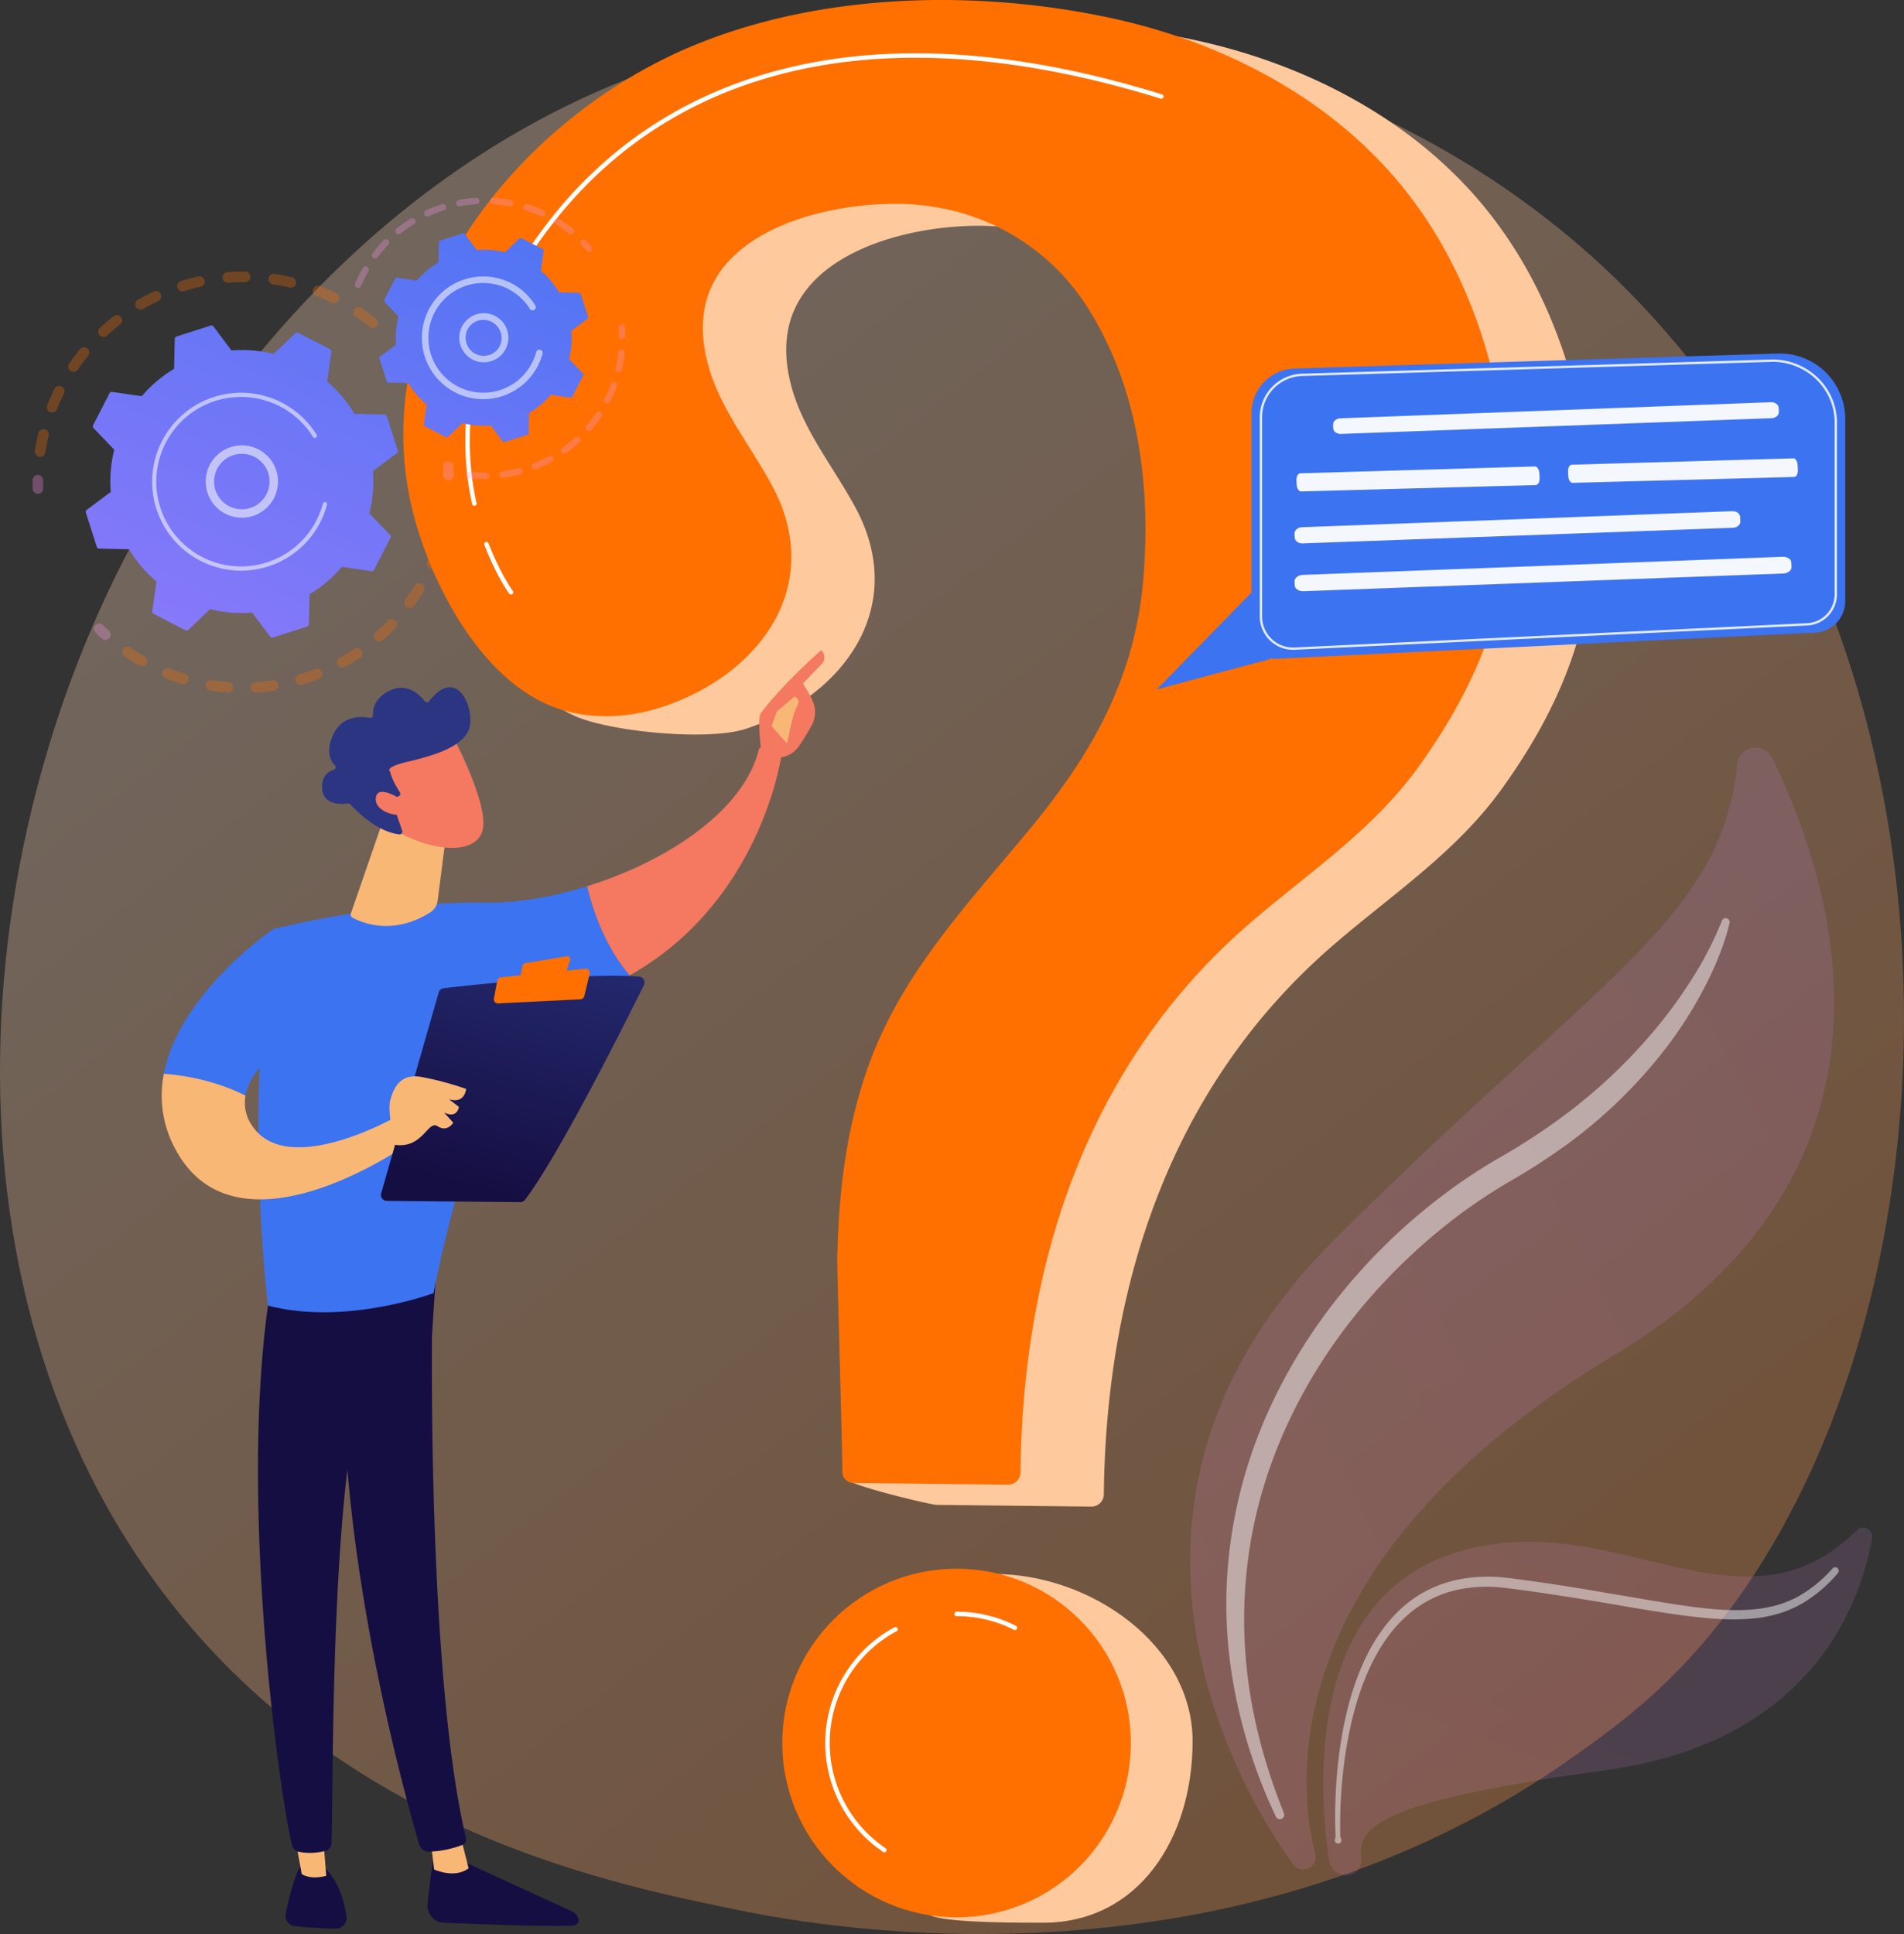 <svg xmlns="http://www.w3.org/2000/svg" xmlns:xlink="http://www.w3.org/1999/xlink" width="818.895" height="831.675" viewBox="0 0 818.895 831.675">
  <rect x="0" y="0" width="818.895" height="831.675" fill="#333333" stroke="none"/>
  <defs>
    <linearGradient id="linear-gradient" x1="1.13" y1="1.295" x2="0.236" y2="0.19" gradientUnits="objectBoundingBox">
      <stop offset="0" stop-color="#ff7000"/>
      <stop offset="1" stop-color="#ffd9bb"/>
    </linearGradient>
    <linearGradient id="linear-gradient-2" x1="1.574" y1="-0.084" x2="0.117" y2="0.836" gradientUnits="objectBoundingBox">
      <stop offset="0" stop-color="#b37cff"/>
      <stop offset="1" stop-color="#f895e7"/>
    </linearGradient>
    <linearGradient id="linear-gradient-3" x1="2" y1="-1.946" x2="0.29" y2="1.022" xlink:href="#linear-gradient-2"/>
    <linearGradient id="linear-gradient-4" x1="-3.417" y1="4.07" x2="-2.54" y2="4.07" gradientUnits="objectBoundingBox">
      <stop offset="0" stop-color="#b37cff"/>
      <stop offset="1" stop-color="#ff7000"/>
    </linearGradient>
    <linearGradient id="linear-gradient-5" x1="-80.264" y1="24.845" x2="-78.614" y2="24.845" xlink:href="#linear-gradient-2"/>
    <linearGradient id="linear-gradient-6" x1="-49.43" y1="27.991" x2="-48.707" y2="27.991" xlink:href="#linear-gradient-2"/>
    <linearGradient id="linear-gradient-7" x1="-3.471" y1="3.697" x2="-2.534" y2="3.697" xlink:href="#linear-gradient-4"/>
    <linearGradient id="linear-gradient-8" x1="-135.989" y1="43.334" x2="-134.416" y2="43.334" xlink:href="#linear-gradient-2"/>
    <linearGradient id="linear-gradient-9" x1="-0.266" y1="2.194" x2="1.215" y2="-1.081" gradientUnits="objectBoundingBox">
      <stop offset="0" stop-color="#b37cff"/>
      <stop offset="1" stop-color="#3c73f1"/>
    </linearGradient>
    <linearGradient id="linear-gradient-10" x1="-158.075" y1="82.727" x2="-157.36" y2="82.727" xlink:href="#linear-gradient-2"/>
    <linearGradient id="linear-gradient-11" x1="-7.633" y1="10.889" x2="-6.867" y2="10.889" xlink:href="#linear-gradient-2"/>
    <linearGradient id="linear-gradient-12" x1="-10.799" y1="7.652" x2="-9.588" y2="7.652" xlink:href="#linear-gradient-2"/>
    <linearGradient id="linear-gradient-13" x1="-272.936" y1="70.24" x2="-271.036" y2="70.24" xlink:href="#linear-gradient-2"/>
    <linearGradient id="linear-gradient-14" x1="-1.1" y1="4.038" x2="1.113" y2="-0.856" xlink:href="#linear-gradient-9"/>
    <linearGradient id="linear-gradient-15" x1="30.689" y1="-0.484" x2="27.854" y2="6.012" gradientUnits="objectBoundingBox">
      <stop offset="0" stop-color="#2b3582"/>
      <stop offset="1" stop-color="#150e42"/>
    </linearGradient>
    <linearGradient id="linear-gradient-16" x1="118.129" y1="0.5" x2="119.129" y2="0.5" gradientUnits="objectBoundingBox">
      <stop offset="0" stop-color="#f9b776"/>
      <stop offset="1" stop-color="#f47960"/>
    </linearGradient>
    <linearGradient id="linear-gradient-17" x1="37.817" y1="0.031" x2="34.92" y2="0.887" xlink:href="#linear-gradient-15"/>
    <linearGradient id="linear-gradient-18" x1="76.713" y1="-2.223" x2="69.695" y2="5.384" xlink:href="#linear-gradient-15"/>
    <linearGradient id="linear-gradient-19" x1="136.818" y1="0.5" x2="137.818" y2="0.5" xlink:href="#linear-gradient-16"/>
    <linearGradient id="linear-gradient-20" x1="26.735" y1="-0.035" x2="24.694" y2="0.806" xlink:href="#linear-gradient-15"/>
    <linearGradient id="linear-gradient-21" x1="-15.675" y1="-0.492" x2="-15.33" y2="0.348" xlink:href="#linear-gradient-16"/>
    <linearGradient id="linear-gradient-22" x1="-50.239" y1="0.04" x2="-49.21" y2="1.767" xlink:href="#linear-gradient-16"/>
    <linearGradient id="linear-gradient-23" x1="-120.089" y1="1.716" x2="-121.965" y2="-0.451" xlink:href="#linear-gradient-16"/>
    <linearGradient id="linear-gradient-24" x1="18.271" y1="0.5" x2="19.271" y2="0.5" xlink:href="#linear-gradient-16"/>
    <linearGradient id="linear-gradient-25" x1="0.813" y1="-0.591" x2="0.332" y2="0.936" xlink:href="#linear-gradient-15"/>
    <linearGradient id="linear-gradient-26" x1="58.649" y1="0.5" x2="59.649" y2="0.5" xlink:href="#linear-gradient-16"/>
    <linearGradient id="linear-gradient-27" x1="46.214" y1="0.5" x2="47.214" y2="0.5" xlink:href="#linear-gradient-16"/>
    <linearGradient id="linear-gradient-28" x1="-4.663" y1="12.13" x2="-4.985" y2="11.064" xlink:href="#linear-gradient-16"/>
    <linearGradient id="linear-gradient-29" x1="-3.449" y1="8.185" x2="-3.244" y2="9.364" xlink:href="#linear-gradient-15"/>
    <linearGradient id="linear-gradient-30" x1="-16.422" y1="56.343" x2="-17.365" y2="51.696" xlink:href="#linear-gradient-16"/>
  </defs>
  <g id="faq" transform="translate(-477.842 -465.723)">
    <path id="Path_184" data-name="Path 184" d="M1201.816,1202.741c-16.815,17.7-32.726,29.119-45.3,38.138C1008.755,1346.9,833.91,1316,796.75,1308.449c-54.873-11.145-160.941-32.688-237.627-122.868C443.1,1049.145,461.17,834.194,551.162,692.3,567.623,666.348,654.575,522.295,831.3,499.194c106.954-13.981,231.628,14.217,321.914,89.858C1342.735,747.83,1329.243,1068.59,1201.816,1202.741Z" transform="translate(0 -21.068)" opacity="0.3" fill="url(#linear-gradient)"/>
    <g id="Group_238" data-name="Group 238" transform="translate(989.702 787.239)">
      <path id="Path_185" data-name="Path 185" d="M2242.478,2026.387a5.3,5.3,0,0,1-3.553-2.1c-12.471-16.808-103.159-148.347,17.534-268.583,114.575-114.142,166.511-137.579,173.418-204.642.806-7.832,11.394-9.711,14.878-2.651,26.034,52.766,66.6,175.9-67.635,256.714-148.071,89.15-135.936,186.877-128.775,214.648a5.318,5.318,0,0,1-5.866,6.611Z" transform="translate(-2194.522 -1544.027)" opacity="0.15" fill="url(#linear-gradient-2)"/>
      <path id="Path_186" data-name="Path 186" d="M2395.624,2818.269a7.663,7.663,0,0,1-6.558-6.417c-3.535-22.873-12.215-108.344,50.752-131.01,69.318-24.951,125.28,39.606,176.234-10.923a3.866,3.866,0,0,1,6.55,3.379c-4.538,26.4-24.736,87.531-114.61,99.833-96.2,13.167-107.021,24.2-105.079,37.891a6.453,6.453,0,0,1-7.289,7.246Z" transform="translate(-2329.303 -2333.409)" opacity="0.14" fill="url(#linear-gradient-3)"/>
      <path id="Path_187" data-name="Path 187" d="M2463.219,1791.991a98.689,98.689,0,0,1-4.6,14.279,144.868,144.868,0,0,1-6.238,13.56,177.955,177.955,0,0,1-15.992,25.236,209.2,209.2,0,0,1-42.66,41.806A273.089,273.089,0,0,1,2368.7,1903.1a227.387,227.387,0,0,0-23.759,15.915,250.347,250.347,0,0,0-41.144,39.743c-24.242,29.484-41.446,65.065-47.11,102.949a200.271,200.271,0,0,0-.322,57.3c2.573,19.081,8.011,37.765,15.183,55.779a1.875,1.875,0,0,1-3.435,1.5,224.4,224.4,0,0,1-18.121-56.271,195.188,195.188,0,0,1-1.687-59.469,204.263,204.263,0,0,1,16.054-57.519,231.843,231.843,0,0,1,31.208-50.95,249.98,249.98,0,0,1,42.718-41.76,238.442,238.442,0,0,1,24.84-16.77,274.051,274.051,0,0,0,24.272-15.4,230.221,230.221,0,0,0,42.222-38.508,201.252,201.252,0,0,0,17.079-23.074,151.825,151.825,0,0,0,13.213-25.473l.044-.115a1.712,1.712,0,0,1,3.263,1.01Z" transform="translate(-2231.216 -1716.578)" fill="#fff" opacity="0.47"/>
      <path id="Path_188" data-name="Path 188" d="M2403.341,2842.88a6.088,6.088,0,0,0,.175-2.389l-.073-2.357-.055-4.712q.008-4.711.21-9.419c.279-6.276.814-12.544,1.654-18.781,1.712-12.453,4.534-24.871,9.561-36.567,4.97-11.615,12.5-22.714,23.425-29.967a51.653,51.653,0,0,1,17.945-7.383,65.72,65.72,0,0,1,19.28-.978c25.041,2.9,49.585,7.705,74.194,11.6,12.258,1.828,24.689,3.459,36.723,1.814a54.649,54.649,0,0,0,8.8-2.011,46.316,46.316,0,0,0,8.216-3.67,57.942,57.942,0,0,0,13.947-11.606l.013-.014a1.527,1.527,0,0,1,2.283,2.026,61.2,61.2,0,0,1-14.494,12.573,49.869,49.869,0,0,1-8.784,4.15,58.34,58.34,0,0,1-9.4,2.365c-12.817,1.878-25.522.281-37.921-1.419-12.434-1.77-24.712-4.075-37.033-6.068-12.283-2-24.709-3.932-36.94-5.366a61.405,61.405,0,0,0-18.031.745,47.484,47.484,0,0,0-16.576,6.644c-10.166,6.474-17.543,16.776-22.552,27.927-5.067,11.208-8.078,23.342-9.988,35.584-.94,6.133-1.583,12.319-1.973,18.521q-.289,4.652-.379,9.316l-.031,4.66.03,2.328a5.05,5.05,0,0,0,.365,2.294,1.417,1.417,0,1,1-2.6.183Z" transform="translate(-2341.014 -2373.532)" fill="#fff" opacity="0.47"/>
    </g>
    <g id="Group_245" data-name="Group 245" transform="translate(651.296 465.723)">
      <g id="Group_239" data-name="Group 239" transform="translate(35.848 9.434)">
        <path id="Path_189" data-name="Path 189" d="M1413.85,497.372c-37.727-.3-75.782,5.685-109.451,19.655-78.375,32.519-144.888,118.564-118.859,206.454,8.456,28.551,4.014,60.05,32.457,72.458,15.39,6.713,57.3,10.709,73.234,5.419,42.352-14.061,70.191-52.546,47.157-95.224-7.377-13.667-16.924-26.152-23.293-40.316s-9.273-30.976-2.779-45.085c12.748-27.693,55.094-36.5,82.556-35.666,32.412.981,61.782,17.012,79.224,44.514,21.739,34.276,27.245,75.967,24.064,115.753-3.4,42.573-21.355,75.085-48.257,107.744-23.161,28.118-48.667,55.109-64.061,88.126-14.132,30.311-18.75,63.9-19.388,97.057-.124,6.427-32.087,67-31.95,85.5.02,2.614,36.252,11.275,38.866,11.3l66.5.743a5.3,5.3,0,0,0,5.368-5.229c1.012-90.027,28.7-175.858,98.8-236.321,25.507-22,52.976-39.916,72.809-67.685,28.268-39.579,42.214-78.53,38.189-127.377-3.676-44.612-18.366-89.248-47.445-123.862-31.255-37.2-77-60.435-124.544-70.461A350.8,350.8,0,0,0,1413.85,497.372Z" transform="translate(-1179.801 -497.362)" fill="#ffc99e"/>
        <path id="Path_190" data-name="Path 190" d="M1867.1,2807.743c0,41.4-22.947,78.024-64.345,78.024-8.943,0-39.36.082-47.312-2.79-28.859-10.427-28.963-32.6-28.963-65.053,0-41.4,13.979-82.113,55.378-82.113S1867.1,2766.345,1867.1,2807.743Z" transform="translate(-1563.475 -2068.375)" fill="#ffc99e"/>
      </g>
      <g id="Group_240" data-name="Group 240" transform="translate(0 0)">
        <path id="Path_191" data-name="Path 191" d="M1293.623,465.733c-37.728-.3-75.783,5.685-109.451,19.655-78.375,32.519-144.889,118.564-118.86,206.454,8.456,28.551,28.007,64.491,56.45,76.9,15.389,6.714,33.306,6.269,49.24.978,42.353-14.061,70.191-52.546,47.157-95.224-7.376-13.667-16.923-26.152-23.293-40.316s-9.273-30.976-2.779-45.086c12.747-27.693,55.094-36.5,82.555-35.666,32.413.981,61.782,17.012,79.224,44.514,21.739,34.276,27.245,75.967,24.064,115.754-3.4,42.573-21.355,75.084-48.256,107.744-23.161,28.118-48.667,55.109-64.061,88.126-14.132,30.311-18.751,63.9-19.389,97.057-.124,6.427,2.04,73.545,2.177,92.05a4.789,4.789,0,0,0,4.739,4.755l66.5.743a5.3,5.3,0,0,0,5.369-5.23c1.012-90.027,28.7-175.858,98.8-236.32,25.507-22,52.976-39.916,72.809-67.685,28.268-39.579,42.214-78.53,38.189-127.376-3.676-44.612-18.366-89.249-47.445-123.863-31.255-37.2-77-60.435-124.544-70.461A350.77,350.77,0,0,0,1293.623,465.733Z" transform="translate(-1059.573 -465.723)" fill="#ff7000"/>
        <circle id="Ellipse_603" data-name="Ellipse 603" cx="74.958" cy="74.958" r="74.958" transform="translate(163.002 674.59)" fill="#ff7000"/>
      </g>
      <g id="Group_241" data-name="Group 241" transform="translate(26.682 22.912)">
        <path id="Path_192" data-name="Path 192" d="M1152.927,737.163a.962.962,0,0,1-.938-.754c-5.253-23.719-6.024-60.861,20.132-103.114,25.53-41.241,61.342-68.836,106.441-82.018,48.208-14.092,105.447-11.075,170.126,8.966a.962.962,0,0,1-.57,1.838c-64.313-19.928-121.177-22.941-169.017-8.958-44.63,13.046-80.073,40.36-105.345,81.185-25.817,41.7-25.066,78.315-19.891,101.686a.961.961,0,0,1-.731,1.147A.944.944,0,0,1,1152.927,737.163Z" transform="translate(-1149.057 -542.566)" fill="#fff"/>
      </g>
      <g id="Group_242" data-name="Group 242" transform="translate(34.825 233.053)">
        <path id="Path_193" data-name="Path 193" d="M1187.864,1269.956a.962.962,0,0,1-.778-.394c-.228-.311-5.629-7.774-10.652-20.92a.962.962,0,0,1,1.8-.687c4.932,12.907,10.354,20.4,10.409,20.472a.962.962,0,0,1-.776,1.53Z" transform="translate(-1176.371 -1247.337)" fill="#fff"/>
      </g>
      <g id="Group_243" data-name="Group 243" transform="translate(236.998 693.066)">
        <path id="Path_194" data-name="Path 194" d="M1880.461,2798.031a.953.953,0,0,1-.434-.1,53.985,53.985,0,0,0-24.648-5.871.962.962,0,1,1,0-1.925,55.887,55.887,0,0,1,25.518,6.08.962.962,0,0,1-.436,1.82Z" transform="translate(-1854.417 -2790.131)" fill="#fff"/>
      </g>
      <g id="Group_244" data-name="Group 244" transform="translate(181.477 699.65)">
        <path id="Path_195" data-name="Path 195" d="M1693.652,2909.112a.956.956,0,0,1-.538-.165,56.5,56.5,0,0,1,4.877-96.62.962.962,0,0,1,.911,1.7,54.576,54.576,0,0,0-4.71,93.331.962.962,0,0,1-.539,1.759Z" transform="translate(-1668.212 -2812.212)" fill="#fff"/>
      </g>
    </g>
    <g id="Group_254" data-name="Group 254" transform="translate(491.846 550.759)">
      <g id="Group_249" data-name="Group 249" transform="translate(0 31.75)">
        <g id="Group_246" data-name="Group 246" opacity="0.3">
          <path id="Path_196" data-name="Path 196" d="M675.186,880.85a2.268,2.268,0,0,1-3.19.336c-1.892-1.532-3.878-3-5.9-4.376a2.268,2.268,0,0,1-.63-3.113l.024-.037a2.268,2.268,0,0,1,3.15-.606c2.133,1.444,4.224,2.994,6.215,4.607a2.268,2.268,0,0,1,.476,3A2.139,2.139,0,0,1,675.186,880.85Zm-19.414-10.043c-2.193-1.083-4.453-2.082-6.72-2.97a2.268,2.268,0,1,1,1.656-4.223c2.384.935,4.764,1.986,7.071,3.125a2.269,2.269,0,0,1,1.03,3.039,2.322,2.322,0,0,1-.133.234A2.268,2.268,0,0,1,655.773,870.808Zm-18.1-6.541c-2.373-.566-4.8-1.035-7.212-1.395a2.269,2.269,0,0,1,.669-4.487c2.541.379,5.1.874,7.594,1.469a2.268,2.268,0,1,1-1.052,4.413Zm-19.112-2.327c-2.442-.022-4.913.064-7.345.251a2.269,2.269,0,0,1-.349-4.524c2.561-.2,5.162-.286,7.732-.265a2.269,2.269,0,0,1-.038,4.537ZM599.4,863.928c-2.38.52-4.772,1.15-7.107,1.872a2.268,2.268,0,1,1-1.34-4.334c2.458-.76,4.974-1.422,7.478-1.97a2.268,2.268,0,0,1,.969,4.432Zm-18.237,6.177c-2.209,1.035-4.4,2.178-6.515,3.4a2.269,2.269,0,0,1-2.267-3.93c2.225-1.283,4.532-2.486,6.857-3.576a2.268,2.268,0,1,1,1.925,4.108ZM530.04,937.053a2.269,2.269,0,0,1-1.9-2.582c.383-2.538.883-5.093,1.484-7.595a2.268,2.268,0,1,1,4.411,1.06c-.571,2.375-1.045,4.8-1.408,7.211a2.267,2.267,0,0,1-2.582,1.9Zm34.721-56.888c-1.923,1.5-3.8,3.1-5.59,4.761a2.268,2.268,0,1,1-3.087-3.325c1.881-1.747,3.862-3.434,5.887-5.013a2.268,2.268,0,1,1,2.79,3.577Zm-30.08,37.669a2.269,2.269,0,0,1-1.278-2.942c.942-2.387,2-4.765,3.141-7.069a2.268,2.268,0,1,1,4.065,2.016c-1.085,2.189-2.09,4.449-2.984,6.718a2.271,2.271,0,0,1-2.943,1.277Zm16.338-24.2c-1.537,1.891-3.014,3.873-4.387,5.892a2.268,2.268,0,0,1-3.778-2.511c.009-.013.018-.027.027-.04,1.445-2.127,3-4.214,4.617-6.2a2.269,2.269,0,0,1,3.664,2.665C551.119,893.506,551.071,893.572,551.02,893.636Z" transform="translate(-527.125 -857.4)" fill="url(#linear-gradient-4)"/>
          <path id="Path_197" data-name="Path 197" d="M529.024,1157.708a2.257,2.257,0,0,0,.364-1.305c-.037-1.169-.049-2.358-.039-3.535a2.268,2.268,0,1,0-4.536-.042c-.012,1.238,0,2.488.041,3.718a2.268,2.268,0,0,0,4.17,1.163Z" transform="translate(-524.809 -1063.162)" fill="url(#linear-gradient-5)"/>
        </g>
        <g id="Group_247" data-name="Group 247" transform="translate(26.393 81.567)" opacity="0.3">
          <path id="Path_198" data-name="Path 198" d="M620.138,1370.97a2.269,2.269,0,0,0-.382-2.917c-.867-.784-1.733-1.6-2.572-2.424a2.268,2.268,0,1,0-3.179,3.237c.884.868,1.8,1.727,2.709,2.553a2.267,2.267,0,0,0,3.425-.449Z" transform="translate(-613.325 -1295.202)" fill="url(#linear-gradient-6)"/>
          <path id="Path_199" data-name="Path 199" d="M779.438,1230.158a2.268,2.268,0,1,1-3.678-2.656c1.4-1.934,2.731-3.957,3.985-6.036a2.269,2.269,0,0,1,3.886,2.343q-.815,1.351-1.668,2.664C781.151,1227.722,780.3,1228.962,779.438,1230.158ZM786.3,1214a2.268,2.268,0,0,1-1.185-2.98c.952-2.209,1.821-4.481,2.582-6.756a2.268,2.268,0,1,1,4.3,1.439c-.8,2.394-1.716,4.787-2.718,7.111A2.266,2.266,0,0,1,786.3,1214Zm-14.767,25.662c-1.743,1.825-3.588,3.6-5.484,5.277a2.269,2.269,0,1,1-3.005-3.4c1.8-1.592,3.553-3.278,5.208-5.011a2.268,2.268,0,0,1,3.281,3.133Zm20.929-44.115a2.268,2.268,0,0,1-1.811-2.648c.443-2.36.79-4.768,1.032-7.155a2.268,2.268,0,0,1,4.513.457c-.255,2.514-.621,5.05-1.087,7.535a2.265,2.265,0,0,1-2.648,1.811Zm-36.209,56.917c-2.1,1.4-4.29,2.722-6.509,3.941a2.268,2.268,0,1,1-2.184-3.976c2.107-1.158,4.187-2.417,6.182-3.743a2.268,2.268,0,1,1,2.511,3.778Zm-17.717,9.141c-2.361.906-4.787,1.722-7.212,2.427a2.268,2.268,0,1,1-1.266-4.356c2.3-.67,4.609-1.446,6.853-2.306a2.268,2.268,0,1,1,1.624,4.235Zm-19.289,5.063c-2.5.37-5.05.638-7.568.8a2.268,2.268,0,1,1-.287-4.528c2.393-.151,4.812-.407,7.192-.759a2.268,2.268,0,0,1,.664,4.488Zm-19.934.734c-2.523-.186-5.068-.482-7.562-.88a2.268,2.268,0,1,1,.715-4.479c2.369.378,4.785.659,7.182.835a2.268,2.268,0,1,1-.334,4.524Zm-19.618-3.666c-2.414-.736-4.829-1.585-7.178-2.523A2.269,2.269,0,0,1,674.2,1257c2.231.892,4.525,1.7,6.818,2.4a2.268,2.268,0,1,1-1.323,4.339Zm-18.315-7.876c-1.618-.916-3.229-1.894-4.785-2.906q-.846-.55-1.675-1.115a2.243,2.243,0,0,1-.6-3.151,2.268,2.268,0,0,1,3.152-.6q.788.536,1.592,1.06c1.48.961,3.01,1.891,4.549,2.762a2.268,2.268,0,0,1,.856,3.091c-.024.041-.047.081-.073.12A2.268,2.268,0,0,1,661.38,1255.859Z" transform="translate(-641.813 -1167.977)" fill="url(#linear-gradient-7)"/>
          <path id="Path_200" data-name="Path 200" d="M1120.907,1138.084a2.261,2.261,0,0,0,.364-1.317c-.045-1.227-.116-2.477-.213-3.714a2.268,2.268,0,1,0-4.523.351c.091,1.175.159,2.362.2,3.527a2.268,2.268,0,0,0,4.17,1.152Z" transform="translate(-966.489 -1130.961)" fill="url(#linear-gradient-8)"/>
        </g>
        <g id="Group_248" data-name="Group 248" transform="translate(22.872 23.158)">
          <path id="Path_201" data-name="Path 201" d="M731,974.091a1.06,1.06,0,0,0-.986-.736l-12.9-.284a56.208,56.208,0,0,0-11.766-13.9l1.841-12.763a1.06,1.06,0,0,0-.564-1.094l-13.762-7.083a1.06,1.06,0,0,0-1.218.177l-9.317,8.916a56.207,56.207,0,0,0-18.15-1.5l-7.728-10.334a1.06,1.06,0,0,0-1.172-.374l-14.74,4.723a1.06,1.06,0,0,0-.736.986l-.283,12.9a56.2,56.2,0,0,0-13.9,11.766l-12.763-1.841a1.059,1.059,0,0,0-1.094.564l-7.083,13.762a1.061,1.061,0,0,0,.177,1.218l8.916,9.317a56.2,56.2,0,0,0-1.5,18.15l-10.334,7.728a1.06,1.06,0,0,0-.375,1.172l4.723,14.74a1.06,1.06,0,0,0,.986.736l12.9.284a56.2,56.2,0,0,0,11.766,13.9l-1.841,12.763a1.06,1.06,0,0,0,.564,1.094l13.762,7.083a1.06,1.06,0,0,0,1.218-.177l9.317-8.916a56.209,56.209,0,0,0,18.15,1.5l7.728,10.333a1.06,1.06,0,0,0,1.173.375l14.74-4.723a1.061,1.061,0,0,0,.736-.986l.284-12.9a56.214,56.214,0,0,0,13.9-11.766l12.763,1.841a1.061,1.061,0,0,0,1.094-.564l7.083-13.762a1.06,1.06,0,0,0-.177-1.218l-8.916-9.317a56.213,56.213,0,0,0,1.5-18.149L735.351,990a1.06,1.06,0,0,0,.375-1.172Z" transform="translate(-601.516 -935.068)" fill="url(#linear-gradient-9)"/>
          <path id="Path_202" data-name="Path 202" d="M801.7,1133.894a15.549,15.549,0,1,1,1.382-1.819A15.576,15.576,0,0,1,801.7,1133.894Zm-23.575-9.54a11.929,11.929,0,1,0,2.958-8.638,12.12,12.12,0,0,0-1.07,1.409A11.842,11.842,0,0,0,778.128,1124.354Z" transform="translate(-722.904 -1056.475)" fill="#fff" opacity="0.56"/>
          <path id="Path_203" data-name="Path 203" d="M767.533,1091.331a38.879,38.879,0,0,0,1.973-3.4h0q.286-.554.553-1.118a38.542,38.542,0,0,0,2.179-5.726l.024-.08c.021-.076.043-.151.064-.228.042-.147.082-.3.123-.443a.907.907,0,1,0-1.752-.472,36.483,36.483,0,0,1-31.908,26.841,36.218,36.218,0,0,1-19.972-3.88,36.993,36.993,0,0,1-3.244-1.882,36.442,36.442,0,0,1,36.6-62.92,36.449,36.449,0,0,1,14.274,13.154.907.907,0,1,0,1.542-.957,38.259,38.259,0,1,0-53.4,52.243,39.133,39.133,0,0,0,3.405,1.975,38.263,38.263,0,0,0,49.548-13.108Z" transform="translate(-668.682 -1003.221)" fill="#fff" opacity="0.56"/>
        </g>
      </g>
      <g id="Group_253" data-name="Group 253" transform="translate(138.611 0)">
        <g id="Group_250" data-name="Group 250" opacity="0.3">
          <path id="Path_204" data-name="Path 204" d="M1319.8,815.769a1.4,1.4,0,0,0-.112-1.675c-.774-.9-1.587-1.795-2.414-2.65a1.4,1.4,0,1,0-2.014,1.949c.789.815,1.563,1.665,2.3,2.526a1.4,1.4,0,0,0,1.975.151A1.421,1.421,0,0,0,1319.8,815.769Z" transform="translate(-1217.908 -793.097)" fill="url(#linear-gradient-10)"/>
          <path id="Path_205" data-name="Path 205" d="M1083.755,766.2a1.4,1.4,0,0,1-1.97.212,58.321,58.321,0,0,0-4.76-3.449q-.518-.336-1.047-.664a1.4,1.4,0,0,1-.452-1.929,1.451,1.451,0,0,1,1.93-.451q.553.344,1.1.7a60.915,60.915,0,0,1,4.991,3.617,1.4,1.4,0,0,1,.3,1.853C1083.813,766.127,1083.785,766.166,1083.755,766.2Zm-14.041-7.277a58.11,58.11,0,0,0-6.627-2.585,1.4,1.4,0,0,1,.856-2.668,60.771,60.771,0,0,1,6.947,2.711,1.4,1.4,0,0,1,.684,1.861,1.457,1.457,0,0,1-.1.176A1.4,1.4,0,0,1,1069.714,758.927Zm-13.525-4.332a57.512,57.512,0,0,0-7.061-.878,1.4,1.4,0,0,1,.173-2.8,60.5,60.5,0,0,1,7.405.92,1.4,1.4,0,0,1-.517,2.755Zm-14.176-.877a57.8,57.8,0,0,0-7.059.877,1.4,1.4,0,0,1-.517-2.755,60.774,60.774,0,0,1,7.4-.919,1.4,1.4,0,1,1,.173,2.8Zm-13.961,2.611a58.388,58.388,0,0,0-6.635,2.564,1.4,1.4,0,1,1-1.168-2.547,61.317,61.317,0,0,1,6.954-2.688,1.4,1.4,0,0,1,.849,2.671Zm-12.9,5.921a57.4,57.4,0,0,0-5.8,4.1,1.4,1.4,0,0,1-1.756-2.184,60.291,60.291,0,0,1,6.087-4.3,1.4,1.4,0,0,1,1.472,2.384Zm-11.059,8.893a57.562,57.562,0,0,0-4.623,5.406,1.4,1.4,0,0,1-2.238-1.688,60.787,60.787,0,0,1,4.848-5.668,1.4,1.4,0,0,1,2.182,1.737A1.382,1.382,0,0,1,1004.09,771.144ZM990.537,789.6a1.4,1.4,0,0,1-.744-1.836,60.9,60.9,0,0,1,2.842-5.823c.158-.288.32-.572.483-.856a1.4,1.4,0,0,1,2.426,1.4c-.154.265-.306.533-.456.808a58.132,58.132,0,0,0-2.715,5.559,1.362,1.362,0,0,1-.116.219A1.4,1.4,0,0,1,990.537,789.6Z" transform="translate(-989.682 -750.918)" fill="url(#linear-gradient-11)"/>
        </g>
        <g id="Group_251" data-name="Group 251" transform="translate(47.89 54.469)" opacity="0.3">
          <path id="Path_206" data-name="Path 206" d="M1208.53,998.454a61.078,61.078,0,0,1-4.437,5.84,1.4,1.4,0,0,1-2.124-1.828,57.976,57.976,0,0,0,4.232-5.57,1.4,1.4,0,0,1,2.34,1.542Zm1.821-5.72a1.4,1.4,0,0,1-.616-1.883,58.515,58.515,0,0,0,2.785-6.423,1.4,1.4,0,0,1,2.634.959,61.373,61.373,0,0,1-2.92,6.731,1.442,1.442,0,0,1-.076.132A1.4,1.4,0,0,1,1210.351,992.735Zm-11.375,16.821a60.743,60.743,0,0,1-5.718,4.6,1.4,1.4,0,0,1-1.621-2.287,58.111,58.111,0,0,0,5.456-4.383,1.4,1.4,0,0,1,2.117,1.8A1.386,1.386,0,0,1,1198.976,1009.556Zm16.582-30.157a1.4,1.4,0,0,1-1.051-1.68,57.586,57.586,0,0,0,1.152-6.9,1.4,1.4,0,1,1,2.787.292,60.059,60.059,0,0,1-1.208,7.24,1.4,1.4,0,0,1-1.68,1.051Zm-28.531,38.617a60.947,60.947,0,0,1-6.655,3.085,1.4,1.4,0,1,1-1.023-2.61,57.686,57.686,0,0,0,6.347-2.942,1.4,1.4,0,0,1,1.331,2.467Zm-13.633,5.347a61.227,61.227,0,0,1-7.2,1.4,1.4,1.4,0,1,1-.369-2.777,58.632,58.632,0,0,0,6.87-1.341,1.4,1.4,0,0,1,.7,2.713Zm-14.522,1.93a60.5,60.5,0,0,1-7.331-.365,1.4,1.4,0,0,1,.309-2.785,57.3,57.3,0,0,0,6.99.347,1.4,1.4,0,0,1,1.417,1.386,1.384,1.384,0,0,1-.225.778A1.4,1.4,0,0,1,1158.872,1025.294Z" transform="translate(-1150.295 -958.838)" fill="url(#linear-gradient-12)"/>
          <path id="Path_207" data-name="Path 207" d="M1372.711,939.257a1.4,1.4,0,0,0,.225-.789c-.022-1.2-.08-2.4-.172-3.578a1.4,1.4,0,1,0-2.794.217c.087,1.121.142,2.269.164,3.413a1.4,1.4,0,0,0,2.576.736Z" transform="translate(-1304.467 -933.598)" fill="url(#linear-gradient-13)"/>
        </g>
        <g id="Group_252" data-name="Group 252" transform="translate(10.516 15.268)">
          <path id="Path_208" data-name="Path 208" d="M1111.6,828.235a.709.709,0,0,0-.66-.493l-8.633-.19a37.615,37.615,0,0,0-7.873-9.3l1.232-8.541a.71.71,0,0,0-.378-.732l-9.209-4.739a.709.709,0,0,0-.815.118l-6.234,5.966a37.6,37.6,0,0,0-12.145-1l-5.171-6.914a.709.709,0,0,0-.785-.251l-9.863,3.16a.709.709,0,0,0-.493.66l-.19,8.632a37.611,37.611,0,0,0-9.3,7.873l-8.541-1.232a.709.709,0,0,0-.732.378l-4.74,9.209a.709.709,0,0,0,.118.815l5.966,6.234a37.611,37.611,0,0,0-1,12.145l-6.915,5.171a.709.709,0,0,0-.25.784l3.16,9.863a.709.709,0,0,0,.66.493l8.633.19a37.6,37.6,0,0,0,7.873,9.3l-1.232,8.541a.709.709,0,0,0,.377.732l9.209,4.74a.71.71,0,0,0,.815-.118l6.234-5.966a37.621,37.621,0,0,0,12.145,1l5.172,6.915a.709.709,0,0,0,.784.251l9.863-3.16a.71.71,0,0,0,.493-.66l.19-8.632a37.607,37.607,0,0,0,9.3-7.874l8.541,1.232a.71.71,0,0,0,.732-.378l4.74-9.209a.709.709,0,0,0-.118-.815l-5.966-6.234a37.612,37.612,0,0,0,1-12.145l6.915-5.171a.71.71,0,0,0,.251-.784Z" transform="translate(-1024.95 -802.123)" fill="url(#linear-gradient-14)"/>
          <path id="Path_209" data-name="Path 209" d="M1158.623,934.851a10.561,10.561,0,1,1,.95-1.251A10.8,10.8,0,0,1,1158.623,934.851Zm-13.106-1.16a7.8,7.8,0,0,0,11-.692h0a7.8,7.8,0,0,0-11.7-10.312,7.8,7.8,0,0,0,.691,11Z" transform="translate(-1105.753 -882.923)" fill="#fff" opacity="0.56"/>
          <path id="Path_210" data-name="Path 210" d="M1134.85,905.188a26.832,26.832,0,0,0,1.347-2.322,26.535,26.535,0,0,0,1.965-5.006l.063-.233a1.4,1.4,0,1,0-2.705-.728,23.649,23.649,0,0,1-1.815,4.684h0c-.042.082-.086.164-.128.245a23.362,23.362,0,0,1-7.733,8.583,23.725,23.725,0,0,1-5.713,2.777l-.05.017-.153.049a23.438,23.438,0,0,1-17.994-1.49,23.792,23.792,0,0,1-2.1-1.218,23.592,23.592,0,1,1,32.931-32.217,1.4,1.4,0,1,0,2.38-1.479,26.395,26.395,0,1,0-36.843,36.043,26.834,26.834,0,0,0,2.349,1.363A26.431,26.431,0,0,0,1134.85,905.188Z" transform="translate(-1068.025 -845.819)" fill="#fff" opacity="0.56"/>
        </g>
      </g>
    </g>
    <g id="Group_255" data-name="Group 255" transform="translate(975.362 617.733)">
      <path id="Path_211" data-name="Path 211" d="M2187.172,1320.214l-40.743,41.677,48.873-13.055Z" transform="translate(-2146.429 -1217.442)" fill="#3c73f1"/>
      <path id="Path_212" data-name="Path 212" d="M2525.505,1095.56,2294,1106.8a10.419,10.419,0,0,1-10.924-10.407v-95.243a19.162,19.162,0,0,1,18.57-19.153l208.648-6.456a28.134,28.134,0,0,1,28.134,28.133V1082A13.577,13.577,0,0,1,2525.505,1095.56Z" transform="translate(-2242.33 -975.537)" fill="#3c73f1"/>
      <path id="Path_213" data-name="Path 213" d="M2309.29,1109.039A14.316,14.316,0,0,1,2295,1094.725v-85.842a18.733,18.733,0,0,1,18.466-18.6l202.018-6.1c15.312,0,27.757,12.15,27.757,27.084v74.008a13.46,13.46,0,0,1-12.987,13.315l-220.263,10.432Q2309.639,1109.039,2309.29,1109.039ZM2515.5,985.188l-202,6.1A17.734,17.734,0,0,0,2296,1008.883v85.842a13.31,13.31,0,0,0,13.94,13.3l220.262-10.432.024.5-.024-.5a12.457,12.457,0,0,0,12.031-12.312v-74.008C2542.234,996.887,2530.24,985.188,2515.5,985.188Z" transform="translate(-2250.699 -981.606)" fill="#fff" opacity="0.85"/>
      <path id="Path_214" data-name="Path 214" d="M2589.006,1045.781l-185.118,6.928c-1.817.068-3.249,1.273-3.188,2.685l.069,1.627c.06,1.4,1.559,2.47,3.357,2.4l185.125-6.76c1.819-.066,3.253-1.272,3.192-2.685l-.076-1.8C2592.307,1046.788,2590.806,1045.714,2589.006,1045.781Z" transform="translate(-2324.883 -1024.834)" fill="#fff" opacity="0.94"/>
      <path id="Path_215" data-name="Path 215" d="M2533.452,1202.958l-185.119,6.893c-1.818.068-3.247,1.313-3.185,2.776l.072,1.685c.062,1.447,1.563,2.561,3.361,2.5l185.127-6.719c1.819-.066,3.251-1.313,3.188-2.776l-.079-1.86C2536.755,1204.006,2535.253,1202.891,2533.452,1202.958Z" transform="translate(-2285.895 -1135.146)" fill="#fff" opacity="0.94"/>
      <path id="Path_216" data-name="Path 216" d="M2555.082,1268.707l-206.367,7.792c-2.027.077-3.625,1.341-3.562,2.818l.073,1.7c.063,1.461,1.73,2.579,3.735,2.505l206.375-7.616c2.028-.075,3.629-1.34,3.566-2.818l-.081-1.878C2558.76,1269.751,2557.089,1268.632,2555.082,1268.707Z" transform="translate(-2285.898 -1181.291)" fill="#fff" opacity="0.94"/>
      <path id="Path_217" data-name="Path 217" d="M2450.461,1138.454l-100.9,2.941c-.991.029-1.732,1.389-1.651,3.03l.094,1.892c.08,1.624.936,2.912,1.916,2.885l100.907-2.745c.991-.027,1.734-1.387,1.652-3.03l-.1-2.087C2452.3,1139.714,2451.442,1138.426,2450.461,1138.454Z" transform="translate(-2287.832 -1089.877)" fill="#fff" opacity="0.94"/>
      <path id="Path_218" data-name="Path 218" d="M2836.568,1126.758l-95.367,2.734c-.937.027-1.633,1.385-1.551,3.026l.094,1.892c.081,1.624.893,2.913,1.82,2.889l95.377-2.538c.938-.025,1.635-1.384,1.553-3.026l-.1-2.087C2838.31,1128.022,2837.5,1126.731,2836.568,1126.758Z" transform="translate(-2562.765 -1081.668)" fill="#fff" opacity="0.94"/>
    </g>
    <g id="Group_260" data-name="Group 260" transform="translate(547.403 745.333)">
      <path id="Path_219" data-name="Path 219" d="M1097.381,3139.893s-1.908,10.8-2.844,21.5a7.369,7.369,0,0,0,7.048,7.983c14.241.593,44.7,1.746,55.633,1.259a2.4,2.4,0,0,0,2.11-3.284h0a5.368,5.368,0,0,0-2.745-2.892l-50.318-23.126Z" transform="translate(-980.199 -2622.149)" fill="url(#linear-gradient-15)"/>
      <path id="Path_220" data-name="Path 220" d="M1098.9,3113.908l1.533,12.922s8.814,4.1,14.834-.517l-3.65-14.4Z" transform="translate(-983.28 -2602.511)" fill="url(#linear-gradient-16)"/>
      <path id="Path_221" data-name="Path 221" d="M1008.7,2303.838c-.662,3.374-3.555,168.393,14.085,242.343a2.51,2.51,0,0,1-1.472,2.92,43.713,43.713,0,0,1-14.365,2.92,4.324,4.324,0,0,1-4.289-3.1c-5.042-17.157-29.2-103.122-32.355-185.241-3.522-91.76,0-3.125,0-3.125l2.066-56.72Z" transform="translate(-891.928 -2035.375)" fill="url(#linear-gradient-17)"/>
      <path id="Path_222" data-name="Path 222" d="M895.729,3158.794s-3.037,5.454-5.978,19.946a4.5,4.5,0,0,0,3.956,5.383c4.7.462,11.941,1.057,17.74,1.018a4.482,4.482,0,0,0,4.437-5c-.642-5.29-2.643-13.969-8.825-20.732Z" transform="translate(-836.428 -2635.415)" fill="url(#linear-gradient-18)"/>
      <path id="Path_223" data-name="Path 223" d="M901.069,3101.266l3.583,19.541s3.542,2.635,10.549.725l-1.71-21.025Z" transform="translate(-844.436 -2594.507)" fill="url(#linear-gradient-19)"/>
      <path id="Path_224" data-name="Path 224" d="M855.541,2299.34c-14.427,87.065,3.129,215.188,9.05,240.265a3.911,3.911,0,0,0,3.158,2.969,26.262,26.262,0,0,0,11.284-.45,3.585,3.585,0,0,0,2.577-3.3c.794-20.274-.635-144.736,12.807-193.924a11.171,11.171,0,0,1,4.31-6.164l26.09-18.548,2-29.981Z" transform="translate(-808.586 -2025.813)" fill="url(#linear-gradient-20)"/>
      <g id="Group_256" data-name="Group 256" transform="translate(41.568 41.598)">
        <path id="Path_225" data-name="Path 225" d="M947.859,1750.92c-43.234-.714-90.937,11.351-90.937,11.351-12.887,75.2-2.254,161.928-2.254,161.928,33.47,8.777,71.227-5.366,71.227-5.366,5.563-31.43,31.518-119.884,31.518-119.884,21.124-2.622,38.525-8.716,52.856-16.774-10.931-12.67-16.084-28.793-18.322-38.323C976.661,1748.6,961.193,1751.14,947.859,1750.92Z" transform="translate(-850.545 -1683.962)" fill="#3c73f1"/>
        <path id="Path_226" data-name="Path 226" d="M1408.394,1546.27a8.272,8.272,0,0,0-9.622-2.7c-6.362,26.875-39.721,48.665-73.994,59.316,2.238,9.53,7.391,25.653,18.322,38.323C1399.978,1609.226,1408.394,1546.27,1408.394,1546.27Z" transform="translate(-1183.377 -1542.993)" fill="url(#linear-gradient-21)"/>
      </g>
      <g id="Group_257" data-name="Group 257" transform="translate(256.963 0)">
        <path id="Path_227" data-name="Path 227" d="M1581.531,1449.66c.444,1.413-4.7,3.564-7.732-2.214-.106-2.769-1.79-14.633-.135-16.889,8.813-12.015,25.9-27.077,25.9-27.077a4.066,4.066,0,0,1,.509,5.649l-8.289,8.635c1.734,3.133,3.849,5.778,4.84,9.567a11.615,11.615,0,0,1-1.158,8.549c-1.455,2.621-3.44,6.029-5.317,8.7A11.468,11.468,0,0,1,1581.531,1449.66Z" transform="translate(-1572.94 -1403.481)" fill="url(#linear-gradient-22)"/>
        <path id="Path_228" data-name="Path 228" d="M1600.616,1470.174l-7.554,6.4-2.371,6.375,6.735,7.471s2.264-12.65,3.947-15.387S1602.183,1470.975,1600.616,1470.174Z" transform="translate(-1585.398 -1450.288)" fill="url(#linear-gradient-23)"/>
      </g>
      <path id="Path_229" data-name="Path 229" d="M777.828,1847.489l-16.582-41.863s-40.383,27.438-47.024,62.227c7.63.562,21.515,2.547,35.106,9.409C752.314,1860.835,777.828,1847.489,777.828,1847.489Z" transform="translate(-713.301 -1685.719)" fill="#3c73f1"/>
      <path id="Path_230" data-name="Path 230" d="M810.951,2033.351s-45.339,25.623-60.637,3.744a17.2,17.2,0,0,1-3.153-13.363c-13.591-6.862-27.475-8.847-35.105-9.409a48.014,48.014,0,0,0,5.219,32.916c26.8,49.019,99.677-2.709,99.677-2.709Z" transform="translate(-711.134 -1832.189)" fill="url(#linear-gradient-24)"/>
      <g id="Group_258" data-name="Group 258" transform="translate(94.27 131.591)">
        <path id="Path_231" data-name="Path 231" d="M1027.4,1966.555l24.745-86.413a2.519,2.519,0,0,1,2.131-1.815c4.483-.523,17.474-1.991,32.473-3.26,18.067-1.528,39.048-2.766,51.586-1.713a2.528,2.528,0,0,1,2.067,3.638c-7.13,14.424-36.457,73.1-51.143,92.32a2.538,2.538,0,0,1-2.04,1l-57.412-.534A2.529,2.529,0,0,1,1027.4,1966.555Z" transform="translate(-1027.297 -1864.568)" fill="url(#linear-gradient-25)"/>
        <path id="Path_232" data-name="Path 232" d="M1230.161,1847.818l17.94-2.99a1.287,1.287,0,0,1,1.434,1.674l-1.776,5.382a1.287,1.287,0,0,1-1.052.873l-17.264,2.306a1.288,1.288,0,0,1-1.424-1.57l1.1-4.7A1.288,1.288,0,0,1,1230.161,1847.818Z" transform="translate(-1168.146 -1844.81)" fill="#ff7000"/>
        <path id="Path_233" data-name="Path 233" d="M1190.155,1875.659l1.478-7.7a1.78,1.78,0,0,1,1.568-1.435l36.235-3.677a1.78,1.78,0,0,1,1.91,2.186l-2.3,9.593a1.78,1.78,0,0,1-1.641,1.361l-35.409,1.782A1.779,1.779,0,0,1,1190.155,1875.659Z" transform="translate(-1141.573 -1857.464)" fill="#ff7000"/>
        <path id="Path_234" data-name="Path 234" d="M1042.062,2047.488s-3.447-14.174-2.057-19.2,4.084-11.494,13.064-10.057a131.382,131.382,0,0,1,19.572,5.219s-.535,6.55-7.36,4.437l4.232,3.274s-.6,5.244-6.37,2.443l3.936,4.343s-2.476,4.307-6.717,1.544S1054.089,2049.194,1042.062,2047.488Z" transform="translate(-1035.984 -1966.378)" fill="url(#linear-gradient-26)"/>
      </g>
      <path id="Path_235" data-name="Path 235" d="M997.477,1649.84l-13.756,39.782a1.433,1.433,0,0,0,.653,1.726c3.75,2.073,17.26,8.066,33.54-2.256a6.75,6.75,0,0,0,3.108-4.821l4.455-34.431Z" transform="translate(-902.388 -1576.384)" fill="url(#linear-gradient-27)"/>
      <g id="Group_259" data-name="Group 259" transform="translate(68.981 15.942)">
        <path id="Path_236" data-name="Path 236" d="M1047.435,1526.288s15.106,28.435,13.17,39.921-20.658,10.662-37.006,1.333l-11.424-30.7Z" transform="translate(-991.395 -1505.613)" fill="url(#linear-gradient-28)"/>
        <path id="Path_237" data-name="Path 237" d="M975.409,1503.8a1.172,1.172,0,0,0,.511-1.715c-1.21-1.849-3.479-5.621-4.2-8.923,0,0-2.715-1.74,6.912-4.043s23.984-5.881,27-14.076c2.942-7.989-4.788-28.082-17.121-12.073a1.171,1.171,0,0,1-1.857.013c-2.022-2.631-7.337-8.093-14.717-4.782-6.906,3.1-7.684,8.159-7.589,10.71a1.165,1.165,0,0,1-1.381,1.193c-3.492-.666-11.87-1.238-15.781,7.357-3.221,7.08-1.128,11.088.779,13.048a1.168,1.168,0,0,1-.5,1.94c-2.294.7-5.258,2.648-4.961,8.024.41,7.433,8.72,6.778,11.086,6.439a1.174,1.174,0,0,1,1.041.368c2.028,2.245,11.169,11.777,21.061,12.926a1.182,1.182,0,0,0,1.24-1.562L972.65,1506.2a1.177,1.177,0,0,1,.636-1.459Z" transform="translate(-942.483 -1456.948)" fill="url(#linear-gradient-29)"/>
        <path id="Path_238" data-name="Path 238" d="M1031.419,1611.4s-10.755-7.379-11.541-1.165,9.685,9,14.872,6.684Z" transform="translate(-996.771 -1562.782)" fill="url(#linear-gradient-30)"/>
      </g>
    </g>
  </g>
</svg>
